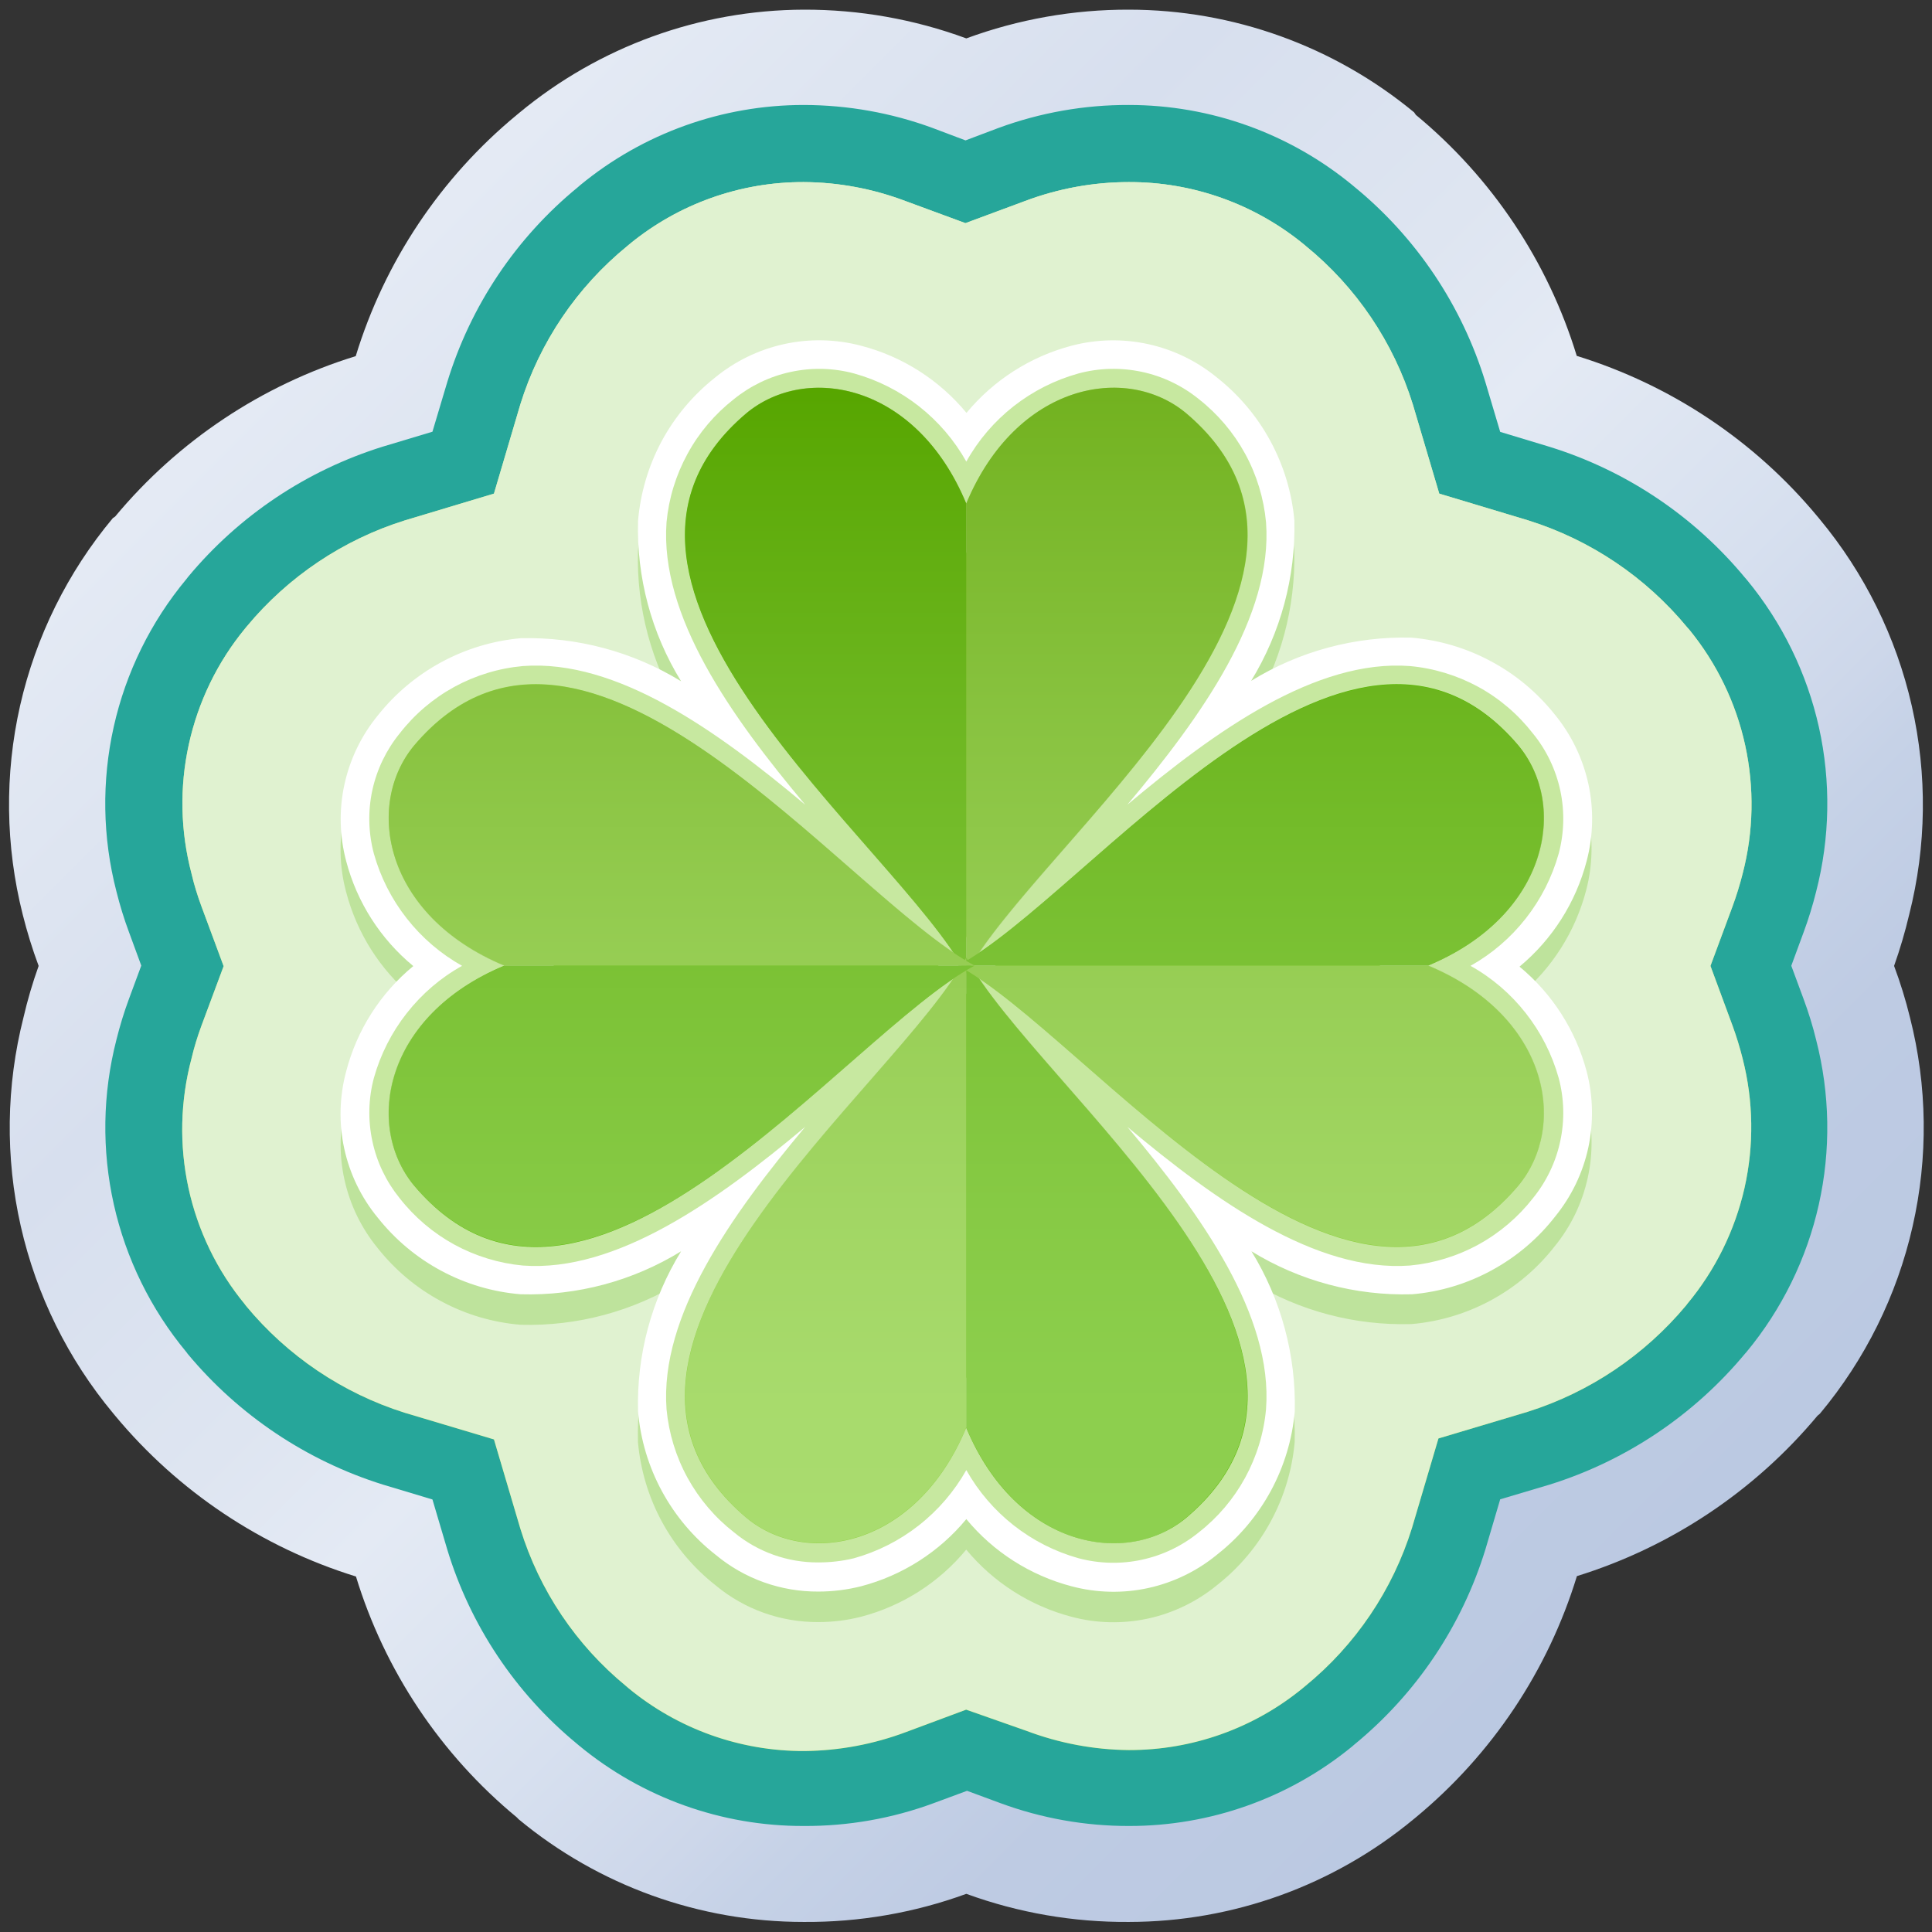 <svg width="24" height="24" viewBox="0 0 24 24" fill="none" xmlns="http://www.w3.org/2000/svg">
<rect x="0" y="0" width="24" height="24" fill="#333333" stroke="none"/>
<defs>
<linearGradient id="paint0_linear" x1="3.904" y1="3.896" x2="20.105" y2="20.1" gradientUnits="userSpaceOnUse">
<stop offset="0.01" stop-color="#E4EAF4"/>
<stop offset="0.23" stop-color="#D7DFEE"/>
<stop offset="0.4" stop-color="#DEE5F1"/>
<stop offset="0.49" stop-color="#E4EAF4"/>
<stop offset="0.64" stop-color="#D7E0EF"/>
<stop offset="0.73" stop-color="#CDD7EA"/>
<stop offset="0.77" stop-color="#C6D2E7"/>
<stop offset="0.86" stop-color="#BECBE3"/>
<stop offset="1" stop-color="#BBC9E2"/>
</linearGradient>
<linearGradient id="paint1_linear" x1="12.002" y1="21.74" x2="12.002" y2="2.262" gradientUnits="userSpaceOnUse">
<stop stop-color="#57B800"/>
<stop offset="1" stop-color="#C7E8A0"/>
</linearGradient>
<linearGradient id="paint2_linear" x1="12.003" y1="19.167" x2="12.003" y2="4.817" gradientUnits="userSpaceOnUse">
<stop stop-color="#C7E8A0"/>
<stop offset="0.13" stop-color="#C3E59A"/>
<stop offset="0.29" stop-color="#B7DC89"/>
<stop offset="0.48" stop-color="#A3CD6D"/>
<stop offset="0.69" stop-color="#88B846"/>
<stop offset="0.92" stop-color="#659E14"/>
<stop offset="1" stop-color="#579300"/>
</linearGradient>
</defs>
<path d="M14.024 23.875C13.335 23.88 12.651 23.762 12.004 23.526C11.357 23.762 10.673 23.88 9.985 23.875C8.691 23.876 7.438 23.425 6.442 22.599L6.42 22.576C5.475 21.796 4.78 20.756 4.422 19.584C3.252 19.222 2.212 18.528 1.43 17.586L1.406 17.557C0.845 16.884 0.452 16.087 0.258 15.232C0.064 14.377 0.076 13.488 0.292 12.638C0.342 12.422 0.405 12.208 0.48 11.999C0.402 11.79 0.336 11.576 0.282 11.36C0.067 10.509 0.056 9.619 0.25 8.764C0.445 7.908 0.839 7.11 1.402 6.436L1.43 6.417C2.212 5.477 3.251 4.784 4.419 4.424C4.778 3.25 5.474 2.208 6.42 1.427L6.449 1.403C7.443 0.578 8.693 0.124 9.985 0.12C10.674 0.118 11.358 0.239 12.004 0.477C12.651 0.239 13.335 0.118 14.024 0.12C15.318 0.121 16.57 0.572 17.567 1.396L17.588 1.427C18.534 2.208 19.229 3.249 19.587 4.421C20.757 4.782 21.797 5.475 22.578 6.417L22.602 6.446C23.162 7.119 23.555 7.915 23.749 8.769C23.943 9.623 23.932 10.511 23.717 11.36C23.666 11.576 23.603 11.79 23.529 11.999C23.607 12.208 23.673 12.421 23.726 12.638C23.943 13.489 23.954 14.379 23.759 15.235C23.565 16.091 23.17 16.888 22.607 17.562L22.578 17.586C21.795 18.524 20.757 19.217 19.589 19.579C19.23 20.752 18.534 21.794 17.588 22.576L17.56 22.599C16.565 23.423 15.315 23.874 14.024 23.875Z" fill="url(#paint0_linear)"/>
<path d="M14.023 22.683C13.478 22.684 12.936 22.587 12.424 22.398L12.013 22.246L11.602 22.398C11.084 22.59 10.536 22.686 9.984 22.683C8.965 22.686 7.977 22.332 7.192 21.683L7.161 21.657C6.4 21.028 5.841 20.189 5.555 19.245L5.372 18.627L4.756 18.442C3.809 18.145 2.967 17.582 2.332 16.819L2.316 16.797C1.874 16.265 1.565 15.636 1.414 14.962C1.263 14.287 1.274 13.586 1.446 12.917C1.489 12.744 1.541 12.573 1.603 12.406L1.755 11.995L1.603 11.581C1.541 11.415 1.489 11.245 1.446 11.073C1.273 10.403 1.262 9.703 1.413 9.028C1.564 8.353 1.874 7.724 2.316 7.193L2.34 7.162C2.973 6.402 3.812 5.842 4.756 5.548L5.372 5.363L5.555 4.75C5.845 3.798 6.41 2.954 7.18 2.324L7.211 2.297C7.992 1.655 8.972 1.304 9.984 1.304C10.53 1.305 11.071 1.401 11.583 1.589L11.994 1.744L12.405 1.589C12.923 1.399 13.471 1.302 14.023 1.304C15.039 1.304 16.023 1.658 16.806 2.305L16.825 2.321C17.596 2.952 18.162 3.797 18.453 4.75L18.636 5.365L19.251 5.551C20.199 5.845 21.041 6.409 21.675 7.174L21.701 7.204C22.14 7.736 22.446 8.364 22.596 9.037C22.745 9.709 22.733 10.408 22.561 11.075C22.518 11.248 22.466 11.417 22.404 11.584L22.252 11.997L22.404 12.408C22.466 12.575 22.519 12.746 22.561 12.919C22.733 13.588 22.745 14.288 22.594 14.963C22.443 15.637 22.135 16.265 21.694 16.797L21.677 16.816C21.042 17.58 20.2 18.145 19.251 18.442L18.636 18.625L18.453 19.245C18.161 20.195 17.596 21.038 16.827 21.669L16.797 21.695C16.015 22.336 15.034 22.685 14.023 22.683Z" fill="#26A69A"/>
<path d="M14.022 21.74C13.589 21.736 13.159 21.655 12.753 21.502L12.002 21.238L11.261 21.514C10.855 21.667 10.426 21.748 9.992 21.752C9.196 21.755 8.423 21.479 7.808 20.972L7.778 20.946C7.157 20.437 6.7 19.757 6.464 18.99L6.136 17.881L5.028 17.55C4.257 17.307 3.572 16.846 3.056 16.222L3.042 16.203C2.696 15.783 2.456 15.287 2.341 14.756C2.226 14.225 2.239 13.675 2.379 13.149C2.411 13.012 2.453 12.876 2.502 12.743L2.778 12.002L2.502 11.258C2.453 11.125 2.411 10.99 2.379 10.852C2.241 10.328 2.229 9.779 2.345 9.25C2.461 8.72 2.7 8.226 3.044 7.808L3.068 7.779C3.581 7.162 4.262 6.705 5.028 6.465L6.136 6.132L6.464 5.023C6.704 4.25 7.167 3.566 7.794 3.055L7.825 3.029C8.434 2.531 9.196 2.26 9.983 2.262C10.416 2.264 10.846 2.345 11.252 2.499L11.993 2.772L12.734 2.497C13.146 2.342 13.582 2.262 14.022 2.262C14.819 2.259 15.592 2.536 16.206 3.043L16.22 3.055C16.848 3.566 17.311 4.252 17.551 5.025L17.879 6.132L18.986 6.465C19.759 6.708 20.444 7.169 20.959 7.793L20.985 7.822C21.326 8.239 21.564 8.731 21.679 9.257C21.794 9.784 21.784 10.33 21.648 10.852C21.613 10.99 21.571 11.127 21.522 11.26L21.248 11.999L21.522 12.741C21.571 12.875 21.613 13.013 21.648 13.152C21.782 13.677 21.79 14.227 21.671 14.757C21.551 15.286 21.308 15.779 20.961 16.196L20.947 16.215C20.43 16.835 19.747 17.295 18.977 17.538L17.869 17.869L17.541 18.978C17.301 19.752 16.838 20.437 16.211 20.948L16.182 20.972C15.573 21.471 14.809 21.742 14.022 21.74Z" fill="url(#paint1_linear)"/>
<g style="mix-blend-mode:multiply">
<g style="mix-blend-mode:multiply">
<path d="M14.022 21.74C13.589 21.736 13.159 21.655 12.753 21.502L12.002 21.238L11.261 21.514C10.855 21.667 10.426 21.748 9.992 21.752C9.196 21.755 8.423 21.479 7.808 20.972L7.778 20.946C7.157 20.437 6.7 19.757 6.464 18.99L6.136 17.881L5.028 17.55C4.257 17.307 3.572 16.846 3.056 16.222L3.042 16.203C2.696 15.783 2.456 15.287 2.341 14.756C2.226 14.225 2.239 13.675 2.379 13.149C2.411 13.012 2.453 12.876 2.502 12.743L2.778 12.002L2.502 11.258C2.453 11.125 2.411 10.99 2.379 10.852C2.241 10.328 2.229 9.779 2.345 9.25C2.461 8.72 2.7 8.226 3.044 7.808L3.068 7.779C3.581 7.162 4.262 6.705 5.028 6.465L6.136 6.132L6.464 5.023C6.704 4.25 7.167 3.566 7.794 3.055L7.825 3.029C8.434 2.531 9.196 2.26 9.983 2.262C10.416 2.264 10.846 2.345 11.252 2.499L11.993 2.772L12.734 2.497C13.146 2.342 13.582 2.262 14.022 2.262C14.819 2.259 15.592 2.536 16.206 3.043L16.22 3.055C16.848 3.566 17.311 4.252 17.551 5.025L17.879 6.132L18.986 6.465C19.759 6.708 20.444 7.169 20.959 7.793L20.985 7.822C21.326 8.239 21.564 8.731 21.679 9.257C21.794 9.784 21.784 10.33 21.648 10.852C21.613 10.99 21.571 11.127 21.522 11.26L21.248 11.999L21.522 12.741C21.571 12.875 21.613 13.013 21.648 13.152C21.782 13.677 21.79 14.227 21.671 14.757C21.551 15.286 21.308 15.779 20.961 16.196L20.947 16.215C20.43 16.835 19.747 17.295 18.977 17.538L17.869 17.869L17.541 18.978C17.301 19.752 16.838 20.437 16.211 20.948L16.182 20.972C15.573 21.471 14.809 21.742 14.022 21.74Z" fill="white"/>
</g>
<g style="mix-blend-mode:multiply">
<g style="mix-blend-mode:multiply" opacity="0.43">
<g style="mix-blend-mode:multiply" opacity="0.43">
<path d="M14.022 21.74C13.589 21.736 13.159 21.655 12.753 21.502L12.002 21.238L11.261 21.514C10.855 21.667 10.426 21.748 9.992 21.752C9.196 21.755 8.423 21.479 7.808 20.972L7.778 20.946C7.157 20.437 6.7 19.757 6.464 18.99L6.136 17.881L5.028 17.55C4.257 17.307 3.572 16.846 3.056 16.222L3.042 16.203C2.696 15.783 2.456 15.287 2.341 14.756C2.226 14.225 2.239 13.675 2.379 13.149C2.411 13.012 2.453 12.876 2.502 12.743L2.778 12.002L2.502 11.258C2.453 11.125 2.411 10.99 2.379 10.852C2.241 10.328 2.229 9.779 2.345 9.25C2.461 8.72 2.7 8.226 3.044 7.808L3.068 7.779C3.581 7.162 4.262 6.705 5.028 6.465L6.136 6.132L6.464 5.023C6.704 4.25 7.167 3.566 7.794 3.055L7.825 3.029C8.434 2.531 9.196 2.26 9.983 2.262C10.416 2.264 10.846 2.345 11.252 2.499L11.993 2.772L12.734 2.497C13.146 2.342 13.582 2.262 14.022 2.262C14.819 2.259 15.592 2.536 16.206 3.043L16.22 3.055C16.848 3.566 17.311 4.252 17.551 5.025L17.879 6.132L18.986 6.465C19.759 6.708 20.444 7.169 20.959 7.793L20.985 7.822C21.326 8.239 21.564 8.731 21.679 9.257C21.794 9.784 21.784 10.33 21.648 10.852C21.613 10.99 21.571 11.127 21.522 11.26L21.248 11.999L21.522 12.741C21.571 12.875 21.613 13.013 21.648 13.152C21.782 13.677 21.79 14.227 21.671 14.757C21.551 15.286 21.308 15.779 20.961 16.196L20.947 16.215C20.43 16.835 19.747 17.295 18.977 17.538L17.869 17.869L17.541 18.978C17.301 19.752 16.838 20.437 16.211 20.948L16.182 20.972C15.573 21.471 14.809 21.742 14.022 21.74Z" fill="#57B800"/>
</g>
</g>
</g>
</g>
<g style="mix-blend-mode:multiply" opacity="0.5">
<g style="mix-blend-mode:multiply" opacity="0.5">
<path d="M10.166 20.15C9.7 20.153 9.248 19.992 8.89 19.694C8.616 19.479 8.389 19.21 8.223 18.904C8.057 18.598 7.956 18.261 7.925 17.914C7.906 17.212 8.092 16.52 8.46 15.923C7.862 16.291 7.17 16.476 6.469 16.457C6.124 16.429 5.788 16.33 5.483 16.166C5.177 16.003 4.909 15.778 4.694 15.507C4.489 15.258 4.347 14.965 4.278 14.65C4.209 14.336 4.217 14.01 4.299 13.699C4.432 13.185 4.724 12.727 5.133 12.389C4.724 12.051 4.433 11.592 4.299 11.078C4.216 10.767 4.208 10.441 4.276 10.127C4.344 9.812 4.485 9.518 4.689 9.269C4.904 8.996 5.173 8.769 5.479 8.603C5.785 8.438 6.122 8.336 6.469 8.305C7.17 8.287 7.862 8.473 8.46 8.839C8.092 8.242 7.906 7.55 7.925 6.848C7.954 6.503 8.053 6.167 8.217 5.862C8.38 5.557 8.605 5.288 8.876 5.073C9.126 4.866 9.421 4.722 9.738 4.653C10.054 4.583 10.383 4.59 10.696 4.674C11.209 4.807 11.667 5.099 12.005 5.508C12.343 5.101 12.799 4.809 13.31 4.674C13.62 4.592 13.945 4.585 14.259 4.653C14.572 4.721 14.865 4.862 15.114 5.066C15.387 5.281 15.614 5.549 15.78 5.855C15.946 6.16 16.047 6.497 16.078 6.843C16.095 7.546 15.909 8.238 15.541 8.837C16.14 8.468 16.832 8.281 17.535 8.3C17.88 8.33 18.215 8.429 18.52 8.593C18.825 8.756 19.094 8.98 19.31 9.25C19.513 9.499 19.655 9.793 19.724 10.107C19.792 10.421 19.786 10.747 19.704 11.059C19.57 11.572 19.279 12.031 18.87 12.37C19.279 12.708 19.571 13.166 19.704 13.68C19.786 13.99 19.793 14.315 19.724 14.628C19.656 14.942 19.515 15.235 19.312 15.483C19.098 15.758 18.83 15.985 18.524 16.151C18.218 16.317 17.882 16.418 17.535 16.448C16.835 16.469 16.144 16.287 15.546 15.923C15.914 16.521 16.1 17.212 16.083 17.914C16.052 18.26 15.951 18.596 15.785 18.901C15.62 19.206 15.394 19.474 15.121 19.689C14.872 19.894 14.578 20.037 14.263 20.106C13.948 20.174 13.621 20.167 13.31 20.084C12.798 19.949 12.341 19.658 12.003 19.25C11.666 19.658 11.209 19.95 10.696 20.084C10.523 20.128 10.345 20.15 10.166 20.15ZM12.003 13.309C11.765 13.592 11.528 13.893 11.243 14.207C10.257 15.345 9.033 16.75 9.109 17.824C9.131 18.011 9.19 18.192 9.284 18.355C9.378 18.519 9.504 18.661 9.655 18.774C9.761 18.856 9.884 18.912 10.016 18.938C10.147 18.964 10.282 18.958 10.411 18.922C10.843 18.815 11.224 18.446 11.457 17.881L12.003 16.564L12.552 17.881C12.634 18.123 12.772 18.343 12.953 18.523C13.134 18.704 13.355 18.84 13.598 18.922C13.727 18.958 13.864 18.963 13.996 18.936C14.128 18.91 14.252 18.853 14.358 18.77C14.508 18.657 14.634 18.514 14.727 18.351C14.82 18.187 14.878 18.006 14.897 17.819C14.978 16.742 13.752 15.338 12.759 14.21C12.492 13.903 12.229 13.601 12.003 13.309ZM12.954 12.37C13.236 12.596 13.538 12.845 13.852 13.131C14.98 14.117 16.385 15.341 17.464 15.269C17.651 15.248 17.832 15.188 17.995 15.094C18.159 15 18.301 14.874 18.414 14.723C18.497 14.618 18.554 14.494 18.58 14.363C18.605 14.231 18.599 14.096 18.561 13.967C18.457 13.535 18.086 13.154 17.521 12.922L16.204 12.375L17.521 11.826C18.077 11.588 18.457 11.213 18.561 10.781C18.599 10.651 18.605 10.514 18.578 10.382C18.552 10.25 18.495 10.126 18.412 10.02C18.299 9.87 18.156 9.744 17.992 9.652C17.829 9.559 17.648 9.501 17.461 9.481C16.39 9.4 14.978 10.626 13.849 11.619C13.526 11.883 13.224 12.154 12.942 12.38L12.954 12.37ZM6.657 9.481H6.554C6.367 9.502 6.186 9.561 6.023 9.654C5.859 9.748 5.717 9.874 5.604 10.025C5.522 10.131 5.466 10.254 5.44 10.385C5.415 10.517 5.42 10.652 5.457 10.781C5.538 11.023 5.674 11.244 5.855 11.425C6.035 11.606 6.255 11.744 6.497 11.826L7.814 12.375L6.497 12.922C5.944 13.159 5.563 13.535 5.457 13.967C5.42 14.097 5.415 14.233 5.441 14.366C5.468 14.498 5.525 14.622 5.609 14.727C5.722 14.878 5.864 15.003 6.028 15.097C6.191 15.19 6.372 15.248 6.559 15.269C7.633 15.345 9.04 14.122 10.171 13.131C10.482 12.857 10.784 12.596 11.067 12.37C10.784 12.133 10.482 11.881 10.171 11.607C9.073 10.662 7.721 9.481 6.657 9.481ZM10.169 5.798C9.979 5.794 9.795 5.858 9.648 5.978C9.498 6.092 9.373 6.234 9.279 6.398C9.186 6.561 9.127 6.742 9.106 6.929C9.028 8.005 10.254 9.412 11.245 10.541C11.518 10.854 11.78 11.154 12.005 11.436C12.243 11.154 12.495 10.854 12.768 10.541C13.754 9.412 14.98 8.005 14.907 6.929C14.886 6.742 14.827 6.561 14.733 6.397C14.639 6.234 14.513 6.091 14.363 5.978C14.257 5.896 14.133 5.84 14.002 5.815C13.871 5.79 13.735 5.796 13.607 5.833C13.175 5.938 12.792 6.309 12.561 6.874L12.003 8.183L11.457 6.869C11.219 6.313 10.843 5.933 10.411 5.829C10.333 5.808 10.252 5.798 10.171 5.798H10.169Z" fill="#57B800"/>
</g>
</g>
<path d="M10.167 19.771C9.701 19.774 9.249 19.613 8.891 19.315C8.616 19.1 8.389 18.831 8.223 18.525C8.057 18.219 7.956 17.882 7.926 17.535C7.907 16.834 8.093 16.142 8.461 15.544C7.863 15.912 7.171 16.098 6.469 16.078C6.124 16.05 5.789 15.951 5.483 15.787C5.178 15.624 4.909 15.399 4.694 15.128C4.488 14.879 4.345 14.583 4.276 14.267C4.208 13.951 4.216 13.623 4.3 13.31C4.433 12.797 4.725 12.338 5.134 12.001C4.726 11.664 4.434 11.208 4.3 10.696C4.218 10.386 4.21 10.061 4.278 9.748C4.346 9.434 4.487 9.141 4.689 8.893C4.905 8.619 5.174 8.393 5.48 8.227C5.786 8.061 6.123 7.959 6.469 7.928C7.171 7.911 7.862 8.096 8.461 8.463C8.092 7.865 7.907 7.173 7.926 6.471C7.955 6.126 8.054 5.791 8.217 5.485C8.381 5.18 8.605 4.912 8.876 4.696C9.126 4.489 9.421 4.345 9.738 4.275C10.054 4.205 10.383 4.212 10.697 4.295C11.21 4.428 11.668 4.72 12.006 5.129C12.343 4.722 12.799 4.43 13.31 4.295C13.621 4.213 13.946 4.206 14.259 4.274C14.573 4.342 14.866 4.484 15.114 4.687C15.387 4.902 15.614 5.17 15.78 5.476C15.946 5.782 16.048 6.118 16.079 6.464C16.096 7.167 15.909 7.859 15.542 8.458C16.14 8.089 16.833 7.903 17.535 7.921C17.88 7.951 18.215 8.05 18.52 8.214C18.826 8.377 19.094 8.601 19.31 8.871C19.517 9.122 19.661 9.418 19.731 9.736C19.8 10.053 19.793 10.382 19.71 10.696C19.576 11.21 19.284 11.669 18.876 12.008C19.283 12.344 19.575 12.8 19.71 13.31C19.791 13.62 19.798 13.945 19.73 14.259C19.662 14.572 19.52 14.865 19.317 15.114C19.104 15.388 18.835 15.615 18.529 15.781C18.224 15.947 17.887 16.049 17.54 16.078C16.838 16.098 16.145 15.912 15.546 15.544C15.914 16.142 16.101 16.834 16.084 17.535C16.053 17.881 15.951 18.217 15.786 18.522C15.62 18.827 15.394 19.096 15.121 19.31C14.873 19.515 14.579 19.658 14.264 19.727C13.949 19.796 13.622 19.788 13.31 19.705C12.798 19.57 12.341 19.279 12.004 18.871C11.667 19.279 11.209 19.571 10.697 19.705C10.523 19.749 10.345 19.771 10.167 19.771ZM12.004 12.94C11.766 13.222 11.528 13.524 11.243 13.838C10.257 14.974 9.033 16.371 9.109 17.447C9.131 17.634 9.191 17.815 9.285 17.979C9.379 18.142 9.505 18.285 9.656 18.398C9.761 18.48 9.885 18.536 10.016 18.561C10.147 18.587 10.283 18.581 10.411 18.545C10.844 18.438 11.224 18.07 11.457 17.504L12.004 16.188L12.552 17.504C12.635 17.747 12.772 17.966 12.954 18.147C13.135 18.327 13.355 18.464 13.598 18.545C13.728 18.581 13.864 18.586 13.996 18.56C14.128 18.533 14.252 18.476 14.358 18.393C14.509 18.28 14.634 18.137 14.727 17.974C14.82 17.81 14.878 17.63 14.898 17.442C14.979 16.366 13.752 14.962 12.759 13.833C12.493 13.524 12.229 13.222 12.004 12.94ZM12.954 12.001C13.237 12.227 13.539 12.476 13.852 12.761C14.981 13.747 16.385 14.971 17.464 14.9C17.651 14.878 17.832 14.819 17.996 14.725C18.159 14.631 18.302 14.504 18.415 14.353C18.498 14.248 18.554 14.125 18.58 13.993C18.606 13.862 18.599 13.726 18.562 13.598C18.457 13.165 18.087 12.785 17.521 12.552L16.205 12.006L17.521 11.457C18.077 11.219 18.457 10.844 18.562 10.411C18.599 10.282 18.605 10.145 18.579 10.013C18.553 9.881 18.496 9.757 18.412 9.651C18.299 9.501 18.157 9.375 17.993 9.282C17.829 9.19 17.649 9.131 17.462 9.111C16.39 9.031 14.979 10.257 13.85 11.25C13.527 11.511 13.225 11.775 12.942 12.001H12.954ZM6.657 9.102H6.555C6.368 9.123 6.187 9.182 6.023 9.275C5.86 9.369 5.717 9.495 5.604 9.646C5.522 9.752 5.466 9.875 5.441 10.006C5.415 10.138 5.421 10.273 5.457 10.402C5.538 10.644 5.675 10.865 5.855 11.046C6.036 11.227 6.256 11.365 6.498 11.447L7.814 11.996L6.498 12.543C5.944 12.78 5.564 13.156 5.457 13.588C5.42 13.718 5.415 13.854 5.442 13.987C5.468 14.119 5.525 14.243 5.609 14.349C5.722 14.499 5.865 14.624 6.028 14.718C6.192 14.811 6.373 14.87 6.56 14.89C7.634 14.966 9.04 13.743 10.171 12.752C10.483 12.479 10.784 12.217 11.067 11.991C10.784 11.754 10.483 11.502 10.171 11.229C9.074 10.283 7.722 9.102 6.657 9.102ZM10.169 5.419C9.98 5.416 9.795 5.479 9.649 5.599C9.499 5.713 9.373 5.855 9.28 6.019C9.187 6.182 9.128 6.363 9.107 6.55C9.028 7.626 10.255 9.033 11.245 10.162C11.519 10.475 11.78 10.775 12.006 11.057C12.243 10.775 12.495 10.475 12.769 10.162C13.755 9.033 14.981 7.626 14.907 6.55C14.886 6.363 14.827 6.182 14.733 6.018C14.64 5.855 14.514 5.712 14.363 5.599C14.258 5.517 14.134 5.461 14.003 5.436C13.871 5.411 13.736 5.417 13.607 5.454C13.175 5.559 12.792 5.93 12.562 6.495L12.004 7.804L11.457 6.49C11.219 5.934 10.844 5.554 10.411 5.45C10.333 5.429 10.252 5.419 10.171 5.419H10.169Z" fill="white"/>
<path d="M17.742 11.993C19.234 11.371 19.488 10.004 18.861 9.263C16.858 6.906 13.847 10.689 12.165 11.836C13.31 10.149 17.095 7.139 14.736 5.135C13.992 4.511 12.626 4.762 12.003 6.255C11.383 4.762 10.017 4.511 9.27 5.135C6.913 7.139 10.696 10.149 11.844 11.832C10.159 10.689 7.151 6.901 5.145 9.263C4.525 10.009 4.775 11.376 6.264 11.998C4.775 12.614 4.518 13.98 5.145 14.728C7.151 17.085 10.159 13.303 11.844 12.155C10.696 13.837 6.913 16.846 9.27 18.851C10.017 19.471 11.383 19.222 12.003 17.732C12.626 19.222 13.992 19.481 14.736 18.851C17.093 16.846 13.31 13.837 12.162 12.152C13.847 13.303 16.858 17.083 18.861 14.728C19.488 13.98 19.234 12.614 17.742 11.993Z" fill="#66C300"/>
<path d="M10.169 19.409C9.786 19.412 9.414 19.28 9.119 19.036C8.882 18.852 8.686 18.621 8.541 18.358C8.397 18.095 8.308 17.805 8.28 17.506C8.194 16.344 9.083 15.096 10.003 13.998C8.905 14.918 7.655 15.807 6.495 15.721C6.197 15.693 5.907 15.604 5.644 15.461C5.381 15.317 5.15 15.121 4.965 14.885C4.798 14.679 4.681 14.437 4.626 14.177C4.57 13.918 4.576 13.649 4.644 13.393C4.726 13.099 4.865 12.825 5.053 12.586C5.241 12.346 5.474 12.146 5.74 11.998C5.475 11.849 5.241 11.649 5.053 11.409C4.865 11.17 4.726 10.896 4.644 10.603C4.576 10.347 4.569 10.078 4.625 9.818C4.681 9.559 4.798 9.316 4.965 9.111C5.149 8.874 5.38 8.677 5.643 8.533C5.907 8.389 6.197 8.301 6.495 8.274C7.66 8.186 8.905 9.075 10.003 9.997C9.081 8.899 8.194 7.652 8.28 6.487C8.308 6.189 8.397 5.9 8.541 5.637C8.684 5.374 8.88 5.144 9.116 4.959C9.322 4.792 9.565 4.675 9.824 4.62C10.084 4.564 10.352 4.57 10.609 4.639C10.902 4.72 11.176 4.859 11.416 5.047C11.655 5.235 11.855 5.468 12.004 5.734C12.152 5.468 12.352 5.235 12.591 5.047C12.831 4.859 13.105 4.72 13.398 4.639C13.655 4.57 13.923 4.564 14.183 4.619C14.442 4.674 14.685 4.79 14.891 4.957C15.127 5.142 15.323 5.373 15.467 5.636C15.611 5.899 15.699 6.189 15.727 6.487C15.815 7.652 14.926 8.899 14.004 9.997C15.102 9.075 16.35 8.186 17.514 8.274C17.812 8.301 18.102 8.39 18.365 8.533C18.628 8.677 18.858 8.874 19.042 9.111C19.21 9.316 19.326 9.559 19.382 9.818C19.438 10.078 19.431 10.347 19.363 10.603C19.281 10.896 19.142 11.17 18.954 11.409C18.766 11.649 18.533 11.849 18.267 11.998C18.533 12.146 18.766 12.346 18.954 12.586C19.142 12.825 19.281 13.099 19.363 13.393C19.431 13.648 19.438 13.917 19.382 14.176C19.327 14.435 19.211 14.677 19.044 14.883C18.86 15.119 18.629 15.316 18.366 15.46C18.103 15.604 17.813 15.693 17.514 15.721C16.35 15.807 15.102 14.918 14.004 13.998C14.926 15.096 15.815 16.344 15.727 17.506C15.7 17.805 15.611 18.094 15.467 18.358C15.323 18.621 15.127 18.852 14.891 19.036C14.685 19.204 14.443 19.32 14.183 19.376C13.924 19.432 13.655 19.425 13.398 19.357C13.105 19.275 12.831 19.136 12.592 18.948C12.353 18.76 12.153 18.527 12.004 18.262C11.854 18.527 11.655 18.76 11.415 18.948C11.176 19.136 10.902 19.275 10.609 19.357C10.465 19.392 10.317 19.409 10.169 19.409ZM12.004 12.342C11.745 12.715 11.369 13.145 10.975 13.599C9.943 14.787 8.665 16.246 8.755 17.47C8.777 17.706 8.848 17.935 8.964 18.142C9.079 18.349 9.236 18.53 9.425 18.672C9.573 18.792 9.747 18.875 9.933 18.913C10.119 18.952 10.312 18.945 10.495 18.893C11.048 18.758 11.505 18.316 11.785 17.644L12.004 17.109L12.225 17.634C12.503 18.307 12.961 18.749 13.512 18.884C13.696 18.934 13.889 18.94 14.076 18.902C14.263 18.864 14.438 18.782 14.587 18.663C14.774 18.519 14.93 18.338 15.045 18.131C15.16 17.924 15.231 17.696 15.254 17.461C15.345 16.237 14.066 14.768 13.035 13.59C12.67 13.192 12.326 12.775 12.004 12.342ZM12.36 11.998C12.733 12.257 13.161 12.632 13.615 13.027C14.803 14.056 16.252 15.336 17.488 15.246C17.724 15.224 17.953 15.153 18.16 15.037C18.367 14.922 18.547 14.765 18.69 14.576C18.809 14.428 18.891 14.253 18.93 14.067C18.968 13.88 18.962 13.688 18.911 13.504C18.776 12.953 18.331 12.497 17.661 12.216L17.134 11.998L17.661 11.777C18.331 11.499 18.776 11.04 18.911 10.489C18.962 10.305 18.968 10.112 18.929 9.925C18.89 9.738 18.808 9.563 18.688 9.415C18.546 9.229 18.367 9.073 18.163 8.958C17.958 8.844 17.733 8.772 17.5 8.747C16.274 8.659 14.808 9.935 13.627 10.966C13.222 11.332 12.8 11.676 12.36 11.998ZM6.657 8.742H6.534C6.298 8.765 6.069 8.837 5.862 8.952C5.655 9.067 5.475 9.224 5.331 9.412C5.212 9.561 5.13 9.735 5.092 9.922C5.053 10.108 5.06 10.301 5.11 10.484C5.243 11.035 5.688 11.494 6.36 11.772L6.885 11.993L6.36 12.212C5.688 12.492 5.246 12.948 5.11 13.499C5.06 13.683 5.053 13.876 5.092 14.063C5.13 14.25 5.212 14.425 5.331 14.574C5.474 14.762 5.655 14.919 5.862 15.034C6.069 15.149 6.298 15.219 6.534 15.241C7.76 15.332 9.226 14.053 10.404 13.022C10.858 12.627 11.288 12.252 11.659 11.993C11.288 11.734 10.858 11.358 10.404 10.962C9.271 9.98 7.845 8.742 6.657 8.742ZM10.174 5.059C9.901 5.056 9.636 5.149 9.425 5.323C9.237 5.466 9.08 5.646 8.965 5.853C8.85 6.059 8.78 6.287 8.758 6.523C8.665 7.749 9.946 9.215 10.977 10.396C11.34 10.794 11.683 11.211 12.004 11.644C12.325 11.208 12.669 10.789 13.035 10.389C14.064 9.201 15.345 7.742 15.254 6.516C15.231 6.28 15.16 6.052 15.044 5.845C14.929 5.638 14.772 5.457 14.584 5.313C14.436 5.195 14.261 5.113 14.075 5.074C13.889 5.036 13.696 5.042 13.512 5.092C12.961 5.228 12.503 5.672 12.225 6.342L12.004 6.87L11.785 6.342C11.505 5.672 11.048 5.228 10.495 5.092C10.389 5.069 10.28 5.058 10.171 5.059H10.174Z" fill="#C7E8A0"/>
<path d="M12.003 12.093C11.133 10.477 6.775 7.248 9.27 5.135C10.016 4.513 11.383 4.762 12.003 6.255V12.093Z" fill="#57B800"/>
<path d="M12.003 12.093C12.873 10.477 17.231 7.248 14.738 5.135C13.992 4.511 12.626 4.762 12.003 6.255V12.093Z" fill="#8DD03E"/>
<path d="M12.003 11.895C11.133 13.511 6.775 16.742 9.27 18.853C10.016 19.475 11.383 19.226 12.003 17.736V11.895Z" fill="#8DD03E"/>
<path d="M12.003 11.895C12.873 13.511 17.231 16.742 14.738 18.853C13.992 19.475 12.626 19.226 12.003 17.736V11.895Z" fill="#57B800"/>
<path d="M11.903 11.994C13.519 11.125 16.748 6.767 18.861 9.259C19.481 10.005 19.234 11.372 17.742 11.994H11.903Z" fill="#57B800"/>
<path d="M11.903 11.996C13.519 12.866 16.748 17.224 18.861 14.729C19.481 13.983 19.234 12.617 17.742 11.996H11.903Z" fill="#8DD03E"/>
<path d="M12.105 11.994C10.489 11.125 7.257 6.767 5.145 9.259C4.525 10.005 4.774 11.372 6.264 11.994H12.105Z" fill="#8DD03E"/>
<path d="M12.105 11.996C10.489 12.866 7.257 17.224 5.145 14.729C4.525 13.983 4.774 12.617 6.264 11.996H12.105Z" fill="#57B800"/>
<path style="mix-blend-mode:multiply" opacity="0.5" d="M17.742 11.993C19.234 11.371 19.488 10.004 18.861 9.263C16.858 6.906 13.847 10.689 12.165 11.836C13.31 10.149 17.095 7.139 14.736 5.135C13.992 4.511 12.626 4.762 12.003 6.255C11.383 4.762 10.017 4.511 9.27 5.135C6.913 7.139 10.696 10.149 11.844 11.832C10.159 10.689 7.151 6.901 5.145 9.263C4.525 10.009 4.775 11.376 6.264 11.998C4.775 12.614 4.518 13.98 5.145 14.728C7.151 17.085 10.159 13.303 11.844 12.155C10.696 13.837 6.913 16.846 9.27 18.851C10.017 19.471 11.383 19.222 12.003 17.732C12.626 19.222 13.992 19.481 14.736 18.851C17.093 16.846 13.31 13.837 12.162 12.152C13.847 13.303 16.858 17.083 18.861 14.728C19.488 13.98 19.234 12.614 17.742 11.993Z" fill="url(#paint2_linear)"/>
</svg>

